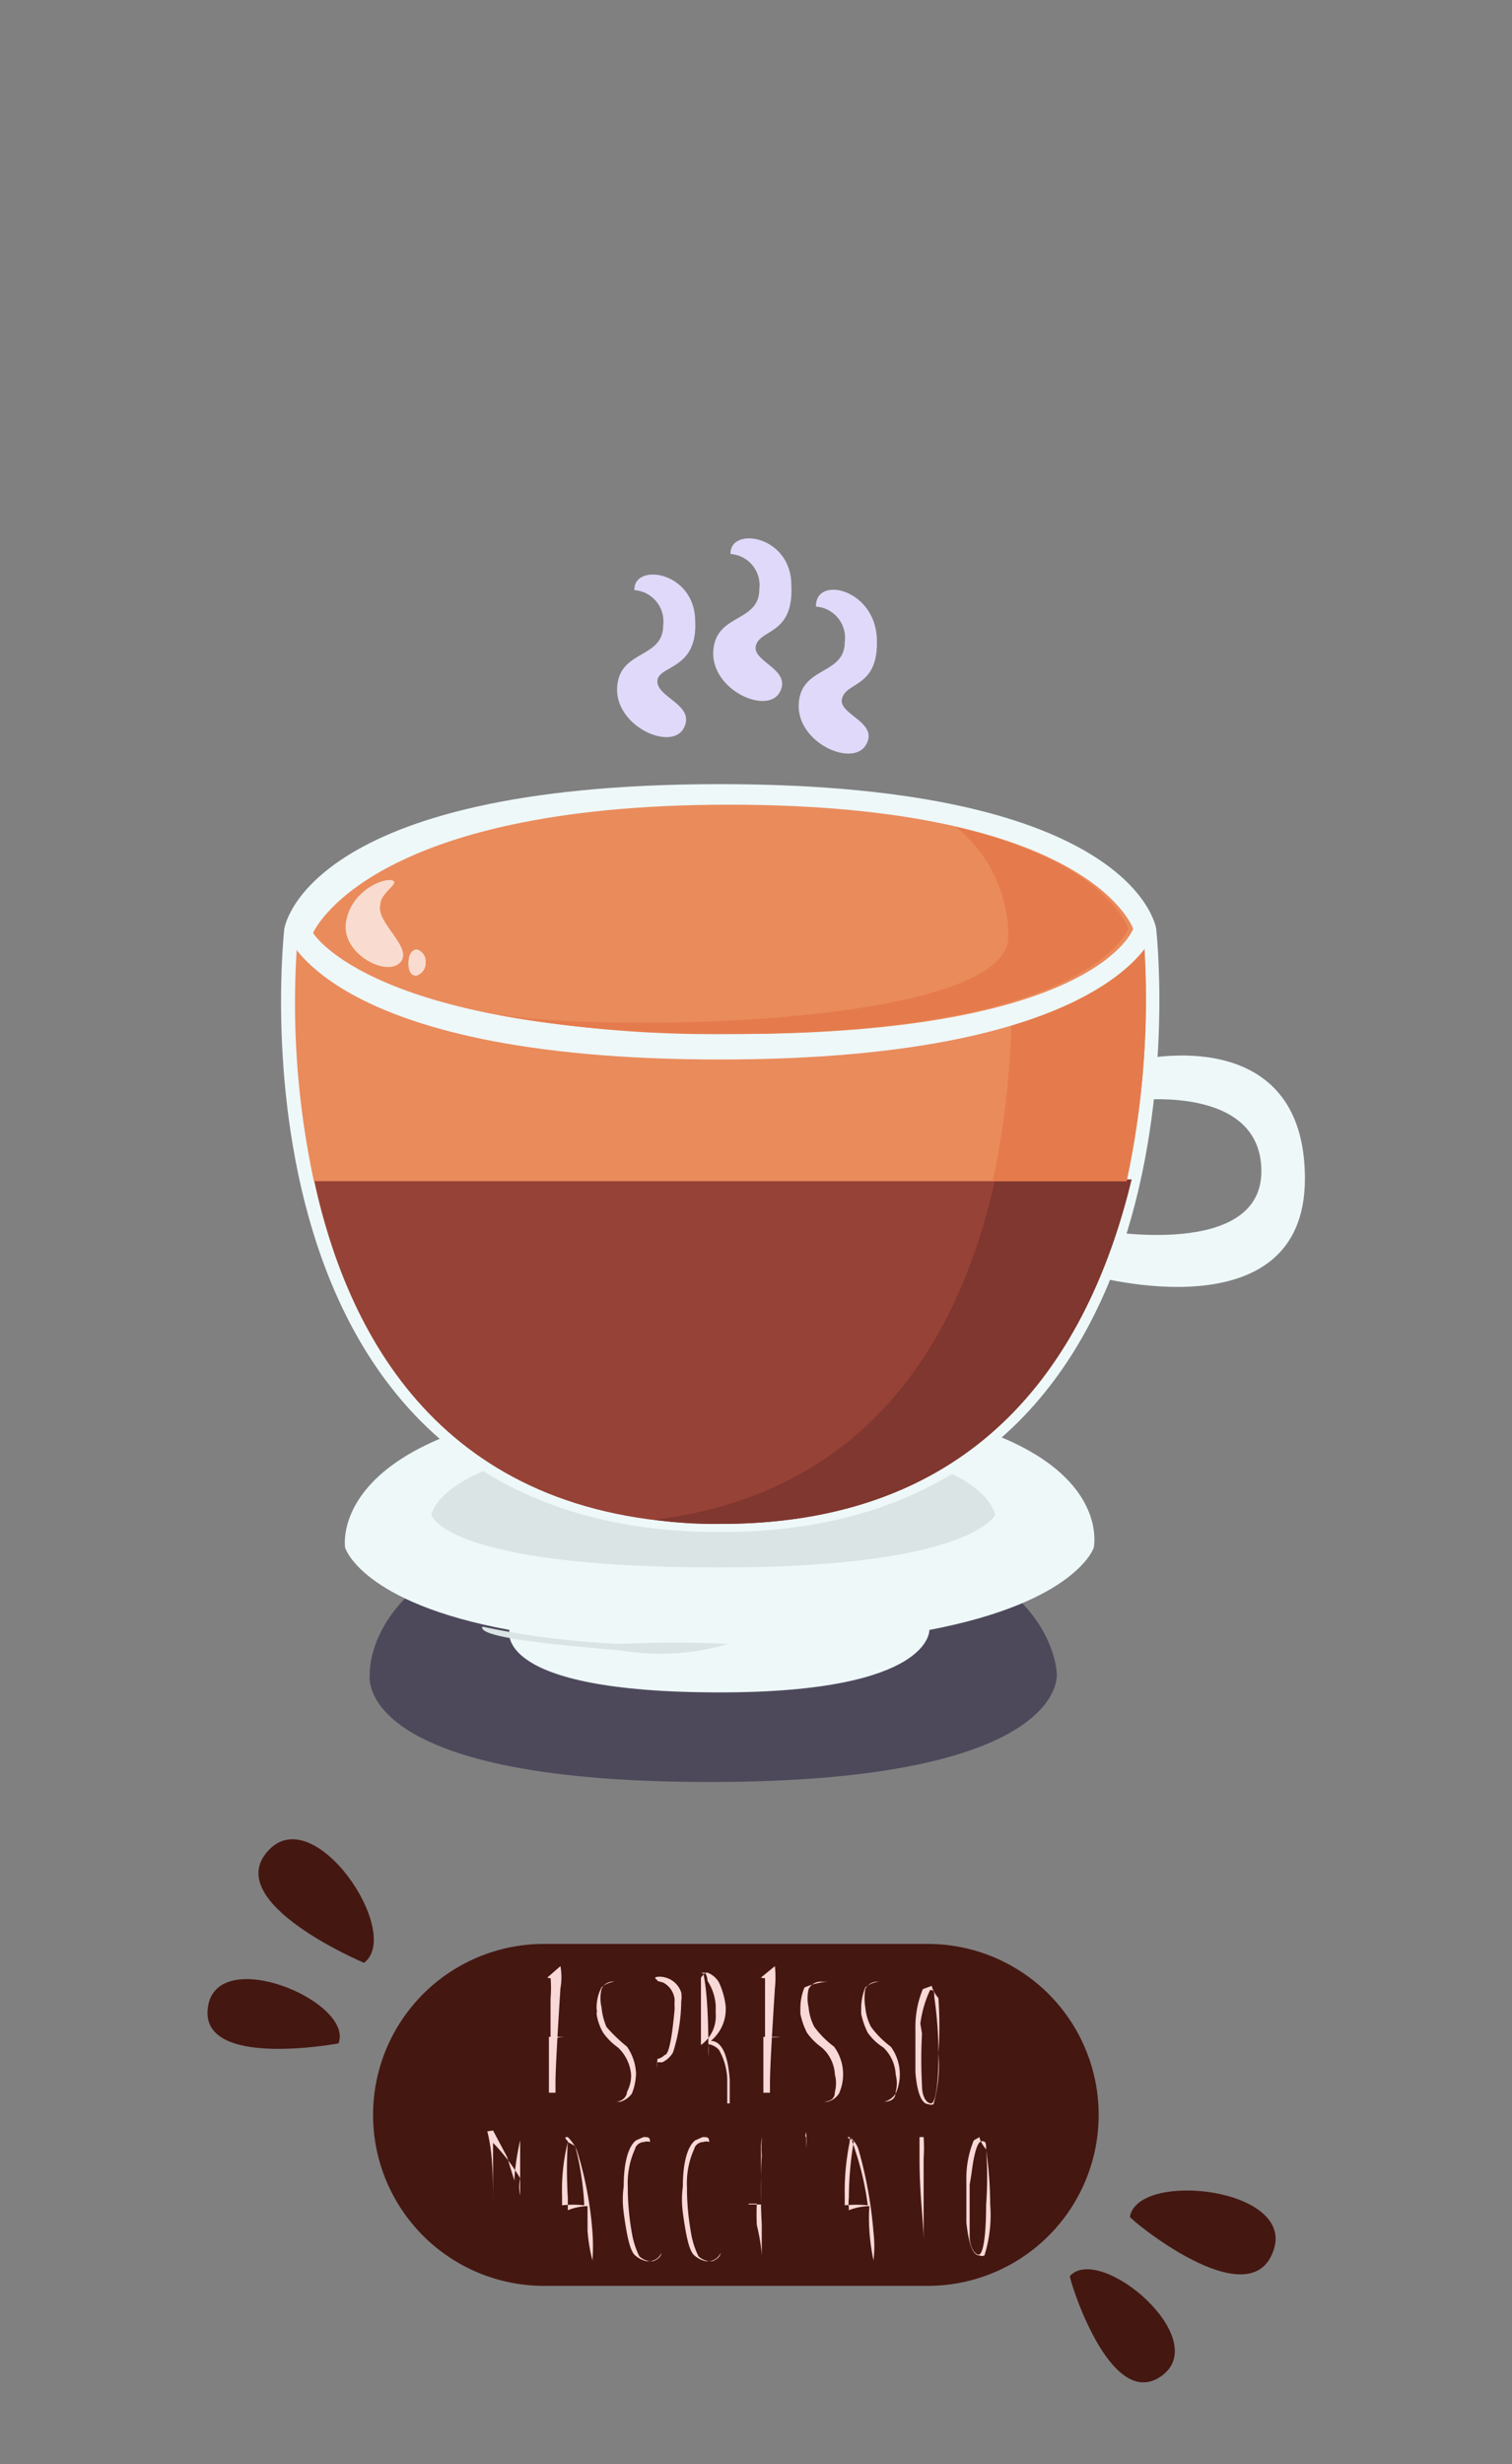 <svg xmlns="http://www.w3.org/2000/svg" viewBox="0 0 18.4 29.98"><rect x="0" y="0" width="18.4" height="29.98" fill="#808080" stroke="none"/><defs><style>.cls-1{fill:none;}.cls-2{fill:#4d495b;}.cls-3{fill:#eef8f9;}.cls-4{fill:#dae4e5;}.cls-5{fill:#964236;}.cls-6{fill:#7f372f;}.cls-7{fill:#ea8b5c;}.cls-8{fill:#e57b4c;}.cls-9{fill:#f9dccf;}.cls-10{fill:#e0d9f9;}.cls-11{fill:#451711;}.cls-12{fill:#f9d9d7;}</style></defs><g id="coffee_types_illustration_pack" data-name="coffee types illustration pack"><rect class="cls-1" width="18.4" height="29.98" rx="8"/><path class="cls-2" d="M4.5,20.37s-.11-1.94,4.13-1.94,4.23,1.94,4.23,1.94.14,1.31-4.23,1.31S4.5,20.37,4.5,20.37Z"/><path class="cls-3" d="M8.8,17c-4.91,0-4.6,1.83-4.6,1.83s.2.67,2,1h0s-.22.76,2.56.76c2.59,0,2.55-.76,2.55-.76h0c1.79-.34,2-1,2-1S13.72,17,8.8,17Z"/><path class="cls-4" d="M8.78,17.5c-3.41,0-3.53.93-3.53.93s.15.64,3.5.64c3.08,0,3.36-.64,3.36-.64S12,17.5,8.78,17.5Z"/><path class="cls-4" d="M8.86,20a12.86,12.86,0,0,0-1.29,0,10,10,0,0,1-1.7-.21c-.06.14,1,.23,1.69.29A2.89,2.89,0,0,0,8.86,20Z"/><path class="cls-3" d="M13.89,12.89l-.1.5s1.56-.21,1.56.86-1.94.72-1.94.72l-.12.55s2.59.73,2.59-1.18S13.89,12.89,13.89,12.89Z"/><path class="cls-3" d="M14.07,11.3H3.46s-.85,7.34,5.3,7.34S14.07,11.3,14.07,11.3Z"/><path class="cls-5" d="M3.82,14.35c.43,2,1.65,4.19,4.95,4.19s4.52-2.21,5-4.19Z"/><path class="cls-6" d="M12.11,14.35c-.4,1.81-1.45,3.81-4.15,4.14a5.26,5.26,0,0,0,.81.05c3.29,0,4.52-2.21,5-4.19Z"/><path class="cls-7" d="M13.71,14.37a10.5,10.5,0,0,0,.2-3.07H3.63a10.29,10.29,0,0,0,.19,3.07Z"/><path class="cls-8" d="M13.91,11.3H12.27a10.29,10.29,0,0,1-.19,3.07h1.63A10.5,10.5,0,0,0,13.91,11.3Z"/><path class="cls-3" d="M8.76,9.54c-5.06,0-5.3,1.76-5.3,1.76s.42,1.59,5.3,1.59,5.31-1.59,5.31-1.59S13.83,9.54,8.76,9.54Z"/><path class="cls-7" d="M8.87,9.79c-4.4,0-5.06,1.56-5.06,1.56s.72,1.23,5.13,1.23,4.85-1.28,4.85-1.28S13.28,9.79,8.87,9.79Z"/><path class="cls-8" d="M11.63,10.06a1.71,1.71,0,0,1,.64,1.36c-.08,1.09-5.16,1.16-6.4.89h0a14.57,14.57,0,0,0,3,.27c4.41,0,4.86-1.28,4.86-1.28S13.49,10.49,11.63,10.06Z"/><path class="cls-9" d="M4.63,11c0-.14.25-.26.14-.29s-.5.13-.56.51.49.67.66.49S4.56,11.22,4.63,11Z"/><path class="cls-9" d="M4.91,10.56s0,0,0,.09,0,.07,0,.07,0,0,0-.08S4.91,10.56,4.91,10.56Z"/><path class="cls-9" d="M5,10.66a0,0,0,0,0,0-.05s0-.06,0-.06,0,0,0,.06S5,10.66,5,10.66Z"/><path class="cls-9" d="M5.07,11.55s-.1,0-.1.17.1.15.1.15a.16.16,0,0,0,.11-.16A.15.15,0,0,0,5.07,11.55Z"/><path class="cls-10" d="M8.46,7.56c0-.61-.75-.72-.74-.38a.38.38,0,0,1,.35.43c0,.41-.54.29-.56.76s.66.77.81.49S8,8.49,8,8.29,8.49,8.16,8.46,7.56Z"/><path class="cls-10" d="M9.63,7.12c0-.61-.75-.72-.74-.38a.38.38,0,0,1,.35.43c0,.41-.54.29-.56.76s.66.77.81.49-.35-.37-.29-.57S9.66,7.72,9.63,7.12Z"/><path class="cls-10" d="M10.25,8.49c.06-.2.45-.13.42-.73S9.92,7,9.93,7.38a.38.38,0,0,1,.35.43c0,.41-.54.29-.56.76s.66.77.82.49S10.18,8.69,10.25,8.49Z"/><path class="cls-11" d="M13.37,25.73a2.08,2.08,0,0,1-2.08,2.08H6.62a2.08,2.08,0,0,1-2.08-2.08h0a2.08,2.08,0,0,1,2.08-2.08h4.67a2.08,2.08,0,0,1,2.08,2.08Z"/><path class="cls-11" d="M2.53,24.42c.11-.77,1.78-.07,1.59.44C4.12,24.86,2.42,25.18,2.53,24.42Z"/><path class="cls-11" d="M3.26,22.52c.56-.63,1.65,1,1.17,1.36C4.43,23.88,2.69,23.15,3.26,22.52Z"/><path class="cls-11" d="M14.13,28.91c.64-.45-.74-1.62-1.11-1.22C13,27.69,13.5,29.35,14.13,28.91Z"/><path class="cls-11" d="M15.49,27.4c.31-.78-1.64-1-1.74-.43C13.75,27,15.19,28.19,15.49,27.4Z"/><path class="cls-12" d="M6.66,24.06a.2.2,0,0,0,.11,0H6.9v0H6.7a1.47,1.47,0,0,1,0,.25c0,.26,0,.42,0,.47s.06,0,.19,0v0h0l0,0H6.68c0,.29,0,.49,0,.6v.08s0,0,0,0h.22l0,0h0l-.14,0h0s0,0,0-.06v-.07q0-.2.06-1.14v0a.75.75,0,0,0,0-.27Z"/><path class="cls-12" d="M7.48,24.11l0,0h0s0,0,0,0h0a.15.15,0,0,0-.16.09.48.48,0,0,0,0,.22.81.81,0,0,0,.06.24,2,2,0,0,0,.25.24.62.62,0,0,1,.11.32.7.7,0,0,1-.05.25.27.27,0,0,1-.14.1l-.06,0s0,0,0,0h0l0,0c.09,0,.14-.07.14-.12a.41.41,0,0,0,.05-.21.51.51,0,0,0-.16-.33.76.76,0,0,1-.18-.18.63.63,0,0,1-.08-.23.13.13,0,0,0,0-.06.53.53,0,0,1,.06-.26A.27.27,0,0,1,7.48,24.11Z"/><path class="cls-12" d="M8,24.05a.28.28,0,0,1,.29.19.36.36,0,0,1,0,.11,2.1,2.1,0,0,1-.1.62.3.3,0,0,1-.13.12H8v.14c0,.17,0,.27,0,.3s0,0,0,0v0s0,0,0,0H8l0,0v0H8s0-.06,0-.11h0v-.19s0-.05,0-.07a.51.51,0,0,1,0-.1s0,0,0,0,0,0,0,0,0-.13,0-.15l0-.82h0S7.94,24.06,8,24.05Zm0,.05,0,.81v.14H8A.18.18,0,0,0,8.09,25c.05,0,.09-.22.12-.56a1,1,0,0,1,0-.11.26.26,0,0,0-.14-.21Z"/><path class="cls-12" d="M8.53,24h0l.08,0a.27.27,0,0,1,.14.12.94.94,0,0,1,.08.28v0a.5.5,0,0,1-.18.43c.14,0,.21.19.23.47v.18s0,.06,0,.11H8.85v-.3a.78.78,0,0,0-.1-.35.21.21,0,0,0-.13-.07h0a.92.92,0,0,1,0,.15v.17c0,.15,0,.23,0,.25h0l0,0,0,0v0c0-.13,0-.21,0-.26v-.27s0,0,0,0h0a0,0,0,0,1,0,0q0-.61-.06-.9Zm0,.06c0,.22,0,.5,0,.82a.43.43,0,0,0,.18-.38V24.4a.62.62,0,0,0-.1-.3A.2.2,0,0,0,8.58,24Z"/><path class="cls-12" d="M9.26,24.06a.22.22,0,0,0,.11,0H9.5v0a0,0,0,0,1,0,0H9.31c0,.06,0,.14,0,.25s0,.42,0,.47a.76.76,0,0,0,.19,0l0,0h0l0,0H9.29q0,.44,0,.6v.08s0,0,0,0h.22l0,0h0l-.14,0h0s0,0,0-.06v-.07q0-.2.06-1.14v0a1.31,1.31,0,0,0,0-.27Z"/><path class="cls-12" d="M10.09,24.11v0h0s0,0,0,0H10a.16.16,0,0,0-.16.09.48.48,0,0,0,0,.22.64.64,0,0,0,.07.24,1.17,1.17,0,0,0,.24.24.57.57,0,0,1,.06.57.23.23,0,0,1-.14.1l-.06,0s0,0,0,0h0l0,0q.15,0,.15-.12a.41.41,0,0,0,0-.21.47.47,0,0,0-.16-.33.76.76,0,0,1-.18-.18.91.91,0,0,1-.08-.23v-.06a.67.67,0,0,1,.05-.26C9.88,24.14,10,24.11,10.09,24.11Z"/><path class="cls-12" d="M10.74,24.11v0h0s0,0,0,0h-.05a.16.16,0,0,0-.16.09.67.67,0,0,0,0,.22.64.64,0,0,0,.07.24,1.17,1.17,0,0,0,.24.24.57.57,0,0,1,.06.57.23.23,0,0,1-.14.1l-.06,0,0,0h0l.05,0q.15,0,.15-.12a.41.41,0,0,0,0-.21.49.49,0,0,0-.15-.33.66.66,0,0,1-.19-.18.91.91,0,0,1-.08-.23v-.06a.67.67,0,0,1,.05-.26A.29.29,0,0,1,10.74,24.11Z"/><path class="cls-12" d="M11.34,24.16h0s0,.05.08.15a4.92,4.92,0,0,1,0,.67,1.74,1.74,0,0,1-.06.62.07.07,0,0,1-.06,0h0c-.08,0-.14-.13-.16-.39,0-.11,0-.25,0-.43v-.09a1.22,1.22,0,0,1,.09-.49s0,0,0,0Zm-.12.58a5.73,5.73,0,0,0,0,.63c0,.15.06.22.11.22s.09-.2.09-.6h0a4.65,4.65,0,0,0-.05-.69c0-.06,0-.09-.05-.09h0s-.09.17-.12.41Z"/><path class="cls-12" d="M6,25.92H6l.17.32.09.29h0s0-.18.07-.49c0-.06,0-.09,0-.1h0s0,.15,0,.44v.77h0v.34a0,0,0,0,1,0,0s0,0,0,0v-.32h0v-1h0s0,.12,0,.31l0,.23h0a.53.53,0,0,1,0-.21A2.34,2.34,0,0,0,6,26.07H6c0,.19,0,.46,0,.81v.62h0s0,0,0,0v-.37C6,27,6,27,6,26.88c0-.37,0-.68-.07-.95Z"/><path class="cls-12" d="M6.91,26h0s.08.08.11.16a4.45,4.45,0,0,1,.19,1,2.38,2.38,0,0,1,0,.34l0,0a2,2,0,0,1-.06-.36s0-.13,0-.3h0a.68.68,0,0,0-.24.05v.18l0,.42s0,0,0,0l0,0s0,0,0-.05c0-.32,0-.51,0-.58v-.12a5.6,5.6,0,0,1,0-.69C6.86,26,6.88,26,6.91,26Zm0,.06a2.42,2.42,0,0,0-.07.66v.11h0a1.26,1.26,0,0,1,.27,0h0A3.48,3.48,0,0,0,7,26.11Z"/><path class="cls-12" d="M7.83,26h0c.06,0,.08,0,.08.06s0,0,0,0h0a.1.1,0,0,0-.07,0c-.07,0-.11.06-.11.08a1,1,0,0,0-.09.47v.07a3.25,3.25,0,0,0,.05.49,1,1,0,0,0,.09.28.22.22,0,0,0,.13.06s.09,0,.14-.1h0s0,0,0,0h0s0,.06-.1.1l-.08,0h0a.31.31,0,0,1-.14-.07c-.06-.05-.1-.22-.14-.52a1.17,1.17,0,0,1,0-.32v0c0-.3.06-.49.15-.56Z"/><path class="cls-12" d="M8.55,26h0c.06,0,.08,0,.08.06s0,0,0,0h0a.1.1,0,0,0-.07,0c-.07,0-.11.06-.11.08a1,1,0,0,0-.09.47v.07a3.25,3.25,0,0,0,.05.49,1,1,0,0,0,.09.28.22.22,0,0,0,.13.06s.09,0,.14-.1h0l0,0h0s0,.06-.1.1l-.08,0h0a.31.31,0,0,1-.14-.07c-.06-.05-.1-.22-.14-.52a1.17,1.17,0,0,1,0-.32v0c0-.3.06-.49.15-.56Z"/><path class="cls-12" d="M9.27,26h0s0,0,0,.05a1.23,1.23,0,0,0,0,.17,7.58,7.58,0,0,0,0,.84c0,.19,0,.32,0,.39h0a0,0,0,0,1,0,0h0s0-.13-.06-.38a2.49,2.49,0,0,1,0-.26H9.11c0,.18,0,.31,0,.37s0,.16,0,.27h0s0,0,0,0v-.26q0-.48,0-.87h0v-.28h0s0,0,0,.05,0,.08,0,.1,0,.1,0,.2,0,.36,0,.43h.15v0c0-.15,0-.33,0-.54v-.17s0,0,0,0Z"/><path class="cls-12" d="M9.81,26h0s0,.08,0,.24v.06c0,.06,0,.21,0,.46v.7a.13.13,0,0,0,0,0s0,0,0,0h0s0,0,0-.12c0-.53,0-.89,0-1.09v-.12a1.09,1.09,0,0,0,0-.19S9.79,26,9.81,26Z"/><path class="cls-12" d="M10.34,26h0a.3.3,0,0,1,.11.16,5.18,5.18,0,0,1,.18,1,1.48,1.48,0,0,1,0,.34s0,0,0,0a2.56,2.56,0,0,1-.05-.36,2.07,2.07,0,0,1,0-.3h0a.7.7,0,0,0-.25.05v.18l0,.42a0,0,0,0,1,0,0l0,0s0,0,0-.05c0-.32,0-.51,0-.58a.49.49,0,0,1,0-.12,4.2,4.2,0,0,1,.06-.69C10.29,26,10.31,26,10.34,26Zm0,.06a3,3,0,0,0-.06.66s0,0,0,.11h0a1.45,1.45,0,0,1,.28,0h0a3.48,3.48,0,0,0-.15-.66S10.36,26,10.34,26Z"/><path class="cls-12" d="M11.45,26l0,0h0s0,0-.13,0h-.13v.26c0,.45.05.78.05,1h0v0a0,0,0,0,1,0,0h0v0c0-.07,0-.4,0-1a2,2,0,0,0,0-.26H11l0,0s0,0,0,0h.46Z"/><path class="cls-12" d="M11.92,26h0s0,.05.08.15a4.91,4.91,0,0,1,.05.67,1.64,1.64,0,0,1-.07.62.07.07,0,0,1-.06,0h0c-.08,0-.13-.13-.16-.4,0-.1,0-.24,0-.43v-.08a1.22,1.22,0,0,1,.09-.49v0Zm-.12.58c0,.3,0,.51,0,.63s.06.22.11.22.09-.2.09-.6h0a4.65,4.65,0,0,0,0-.69c0-.06,0-.09-.05-.09h0c-.06,0-.1.17-.13.41Z"/></g></svg>
